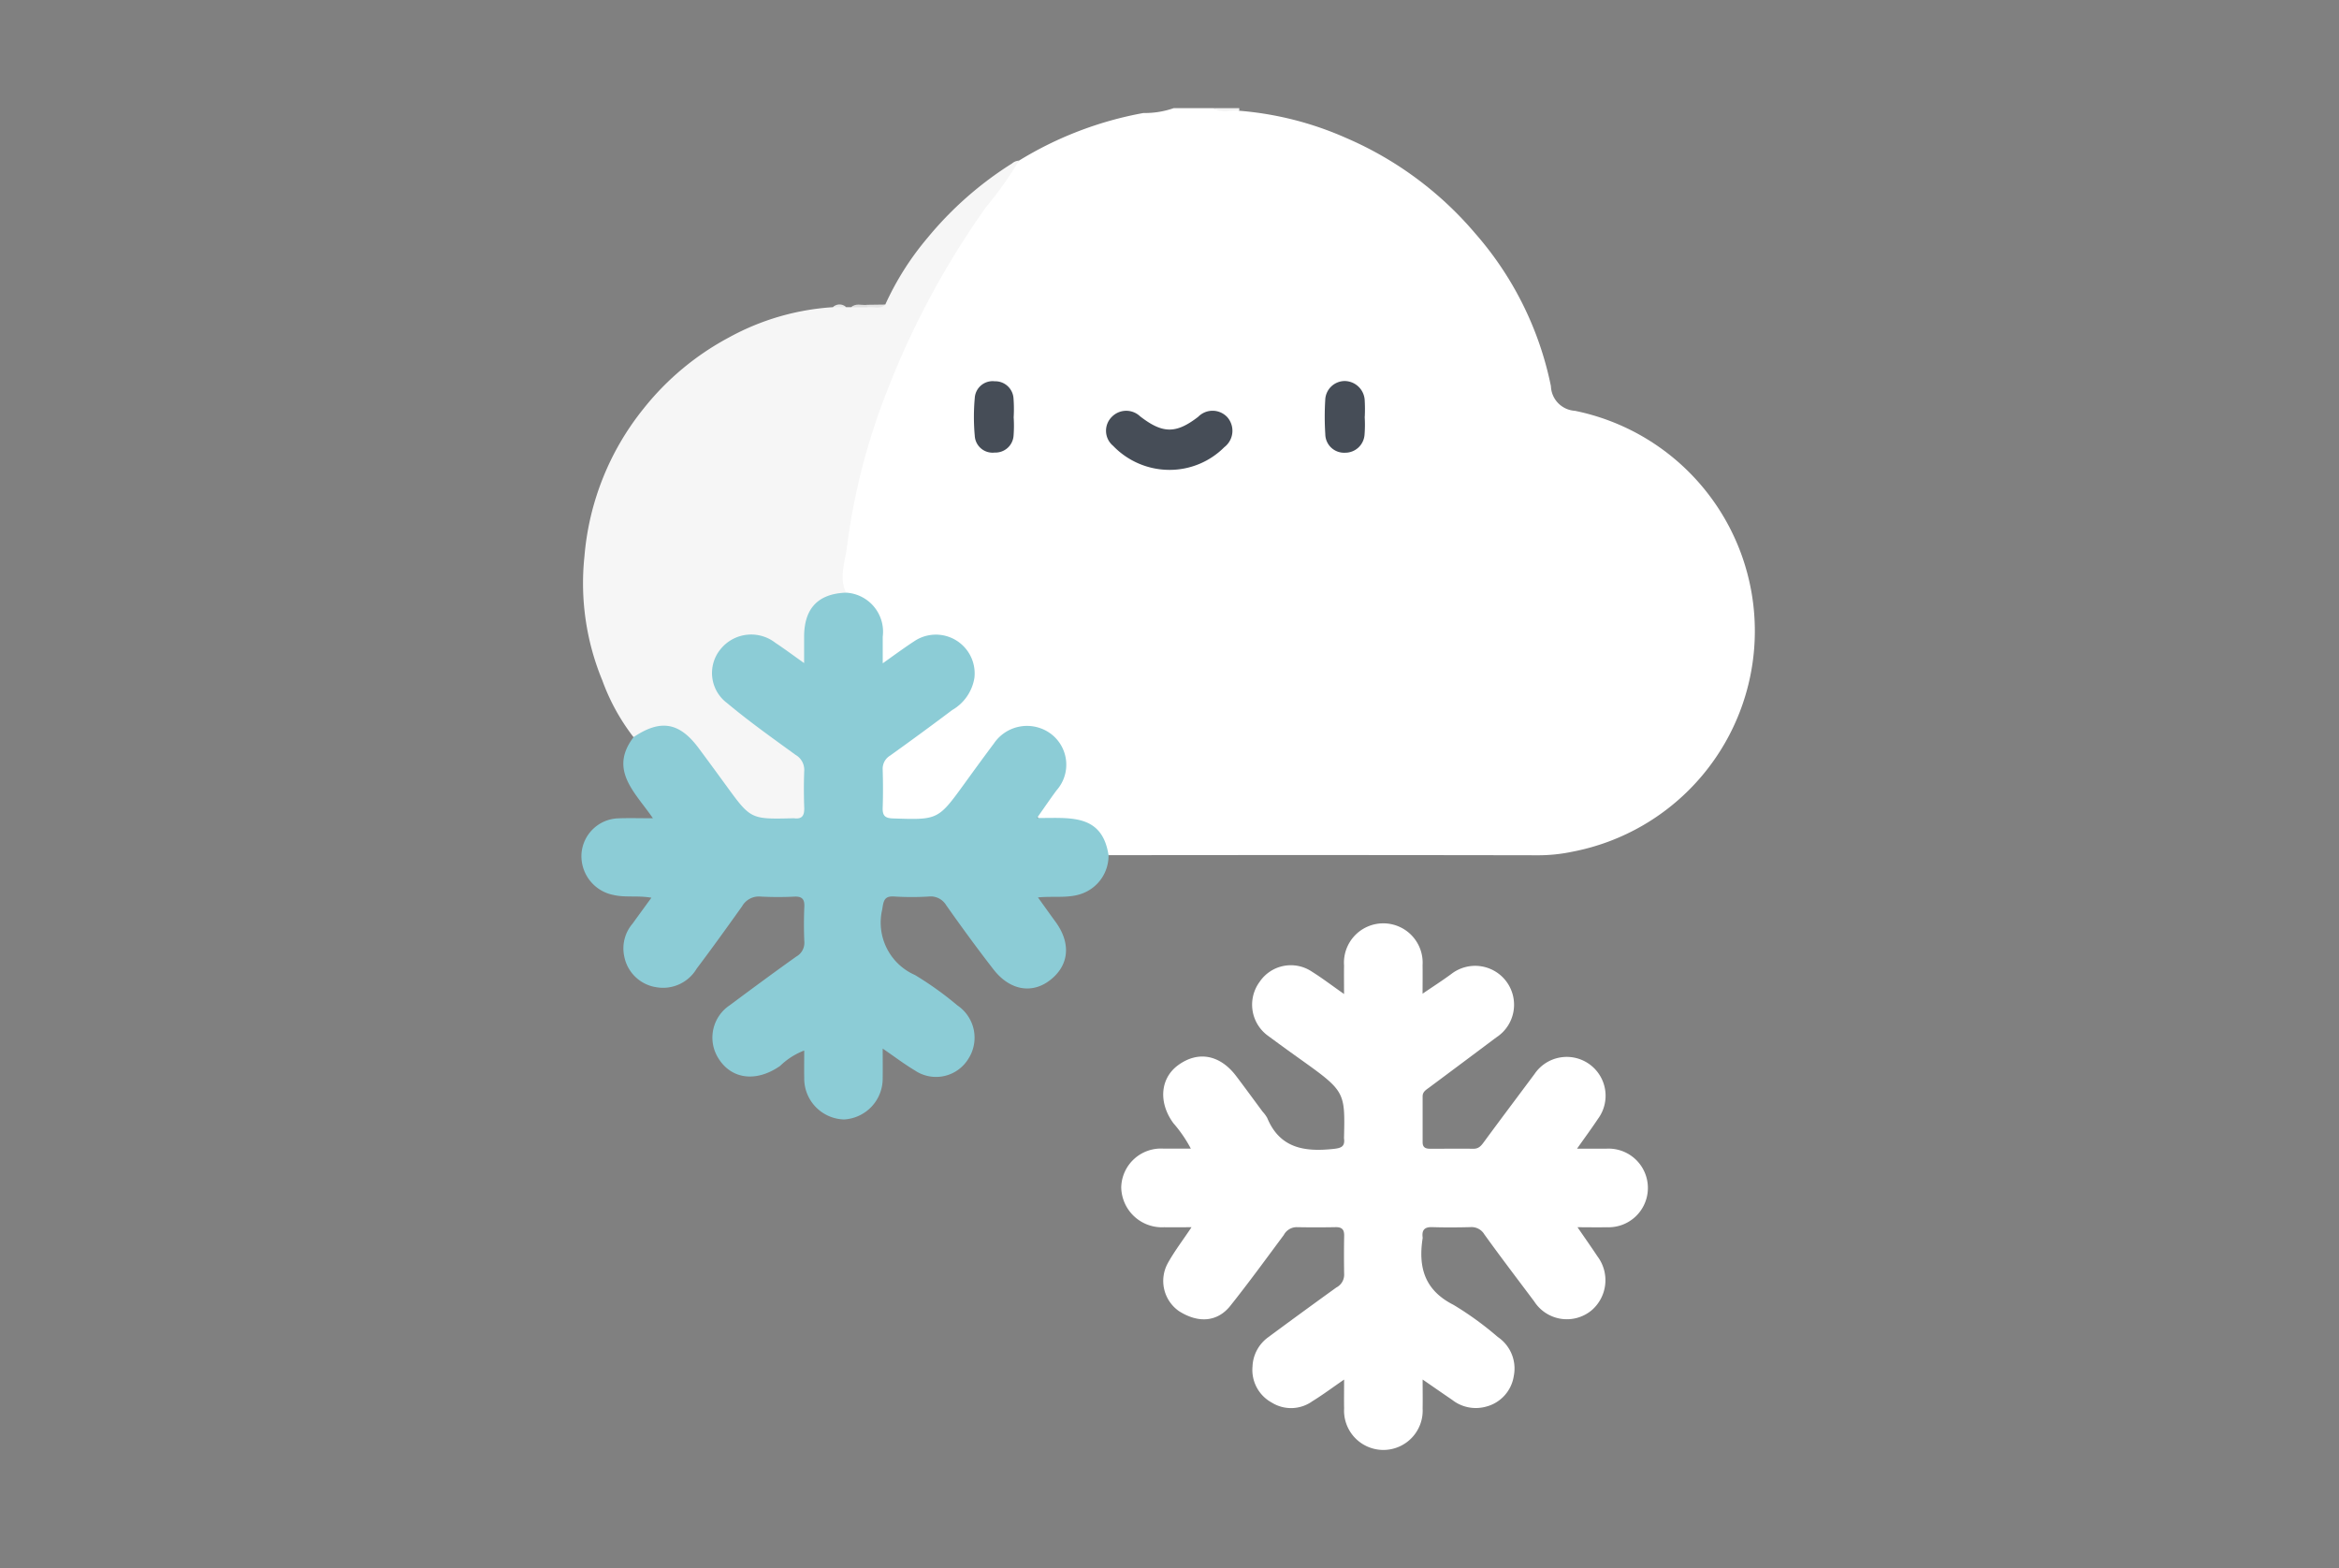 <svg xmlns="http://www.w3.org/2000/svg" width="173" height="116" viewBox="0 0 173 116">
  <rect x="0" y="0" width="173" height="116" fill="#808080" stroke="none"/>
  <g id="_116" data-name="116" transform="translate(-713.275 -3297)">
    <rect id="Rectángulo_36141" data-name="Rectángulo 36141" width="173" height="116" transform="translate(713.275 3297)" fill="none"/>
    <g id="Grupo_158914" data-name="Grupo 158914" transform="translate(756.275 3305)">
      <g id="Grupo_158915" data-name="Grupo 158915">
        <path id="Trazado_135641" data-name="Trazado 135641" d="M53.424,3.88a26.672,26.672,0,0,1,9.2-3.521A6.482,6.482,0,0,0,64.863,0h2.908c.626.275,1.313-.07,1.94.192a24.241,24.241,0,0,1,7.9,2.009,25.985,25.985,0,0,1,9.554,7.063,24.53,24.53,0,0,1,5.6,11.3,1.89,1.89,0,0,0,1.769,1.821,16.621,16.621,0,0,1-.228,32.622,12.15,12.15,0,0,1-2.586.254q-15.845-.027-31.69-.006a.932.932,0,0,1-.368-.551,2.787,2.787,0,0,0-3.012-1.928c-.623.014-1.494.3-1.812-.283-.365-.67.531-1.136.814-1.723a5.734,5.734,0,0,1,.447-.631,2.585,2.585,0,0,0-.5-3.629,2.65,2.65,0,0,0-3.657.457A39.7,39.7,0,0,0,48.918,51.1a3.325,3.325,0,0,1-3.344,1.721c-2.657-.127-2.481.169-2.484-2.476a5.842,5.842,0,0,0,0-.677,2.3,2.3,0,0,1,1.15-2.364c1.129-.748,2.168-1.628,3.282-2.4a9.092,9.092,0,0,0,1.565-1.293,2.547,2.547,0,0,0,.2-3.435,2.591,2.591,0,0,0-3.409-.559c-.642.374-1.2.877-1.834,1.263-.652.4-.837.307-.931-.432a3.1,3.1,0,0,1-.016-.677,3.17,3.17,0,0,0-2.49-3.8c-.526-.442-.442-1.047-.388-1.616a51,51,0,0,1,3.991-15.473,63.588,63.588,0,0,1,7.63-13.191A12.521,12.521,0,0,1,53.424,3.88" transform="translate(-21.054)" fill="#fff"/>
        <path id="Trazado_135642" data-name="Trazado 135642" d="M100.1.192c-.645-.084-1.326.2-1.94-.192H100.1c0,.064,0,.128,0,.192" transform="translate(-51.44)" fill="#f2f2f2"/>
        <path id="Trazado_135643" data-name="Trazado 135643" d="M106.192,160.411c0,.823.012,1.489,0,2.154a2.908,2.908,0,1,1-5.807-.007c-.014-.644,0-1.29,0-2.133-.853.586-1.577,1.129-2.344,1.6a2.7,2.7,0,0,1-3.012.1,2.744,2.744,0,0,1-1.419-2.662,2.8,2.8,0,0,1,1.135-2.149q2.522-1.867,5.067-3.7a1.066,1.066,0,0,0,.577-.929q-.027-1.453,0-2.907c.008-.457-.177-.633-.63-.625q-1.453.026-2.907,0a1.08,1.08,0,0,0-.928.58c-1.305,1.756-2.593,3.527-3.956,5.238-.962,1.207-2.38,1.3-3.808.385a2.724,2.724,0,0,1-.826-3.52c.488-.889,1.114-1.7,1.764-2.678-.761,0-1.394.007-2.026,0A3.01,3.01,0,0,1,83.9,146.2a2.938,2.938,0,0,1,3.132-2.856c.639,0,1.278,0,2.017,0a9.808,9.808,0,0,0-1.293-1.883c-1.125-1.538-.973-3.331.366-4.3,1.47-1.065,3.081-.764,4.276.811.662.872,1.305,1.757,1.957,2.636a2.478,2.478,0,0,1,.343.465c.938,2.263,2.783,2.518,4.9,2.292.558-.059.863-.166.781-.774a.6.6,0,0,1,0-.1c.077-3.4.076-3.4-3.408-5.885q-1.1-.785-2.188-1.589A2.843,2.843,0,0,1,94.141,131a2.787,2.787,0,0,1,3.852-.753c.761.475,1.476,1.022,2.387,1.66,0-.8-.009-1.453,0-2.106a2.911,2.911,0,1,1,5.808-.017c.011.644,0,1.288,0,2.1.782-.534,1.474-.976,2.133-1.463a2.878,2.878,0,1,1,3.314,4.7q-2.472,1.854-4.953,3.7c-.238.177-.491.313-.49.66q0,1.7,0,3.391c0,.4.235.482.568.48,1.066,0,2.132-.01,3.2,0,.38,0,.558-.215.761-.492,1.238-1.687,2.5-3.359,3.748-5.036a2.874,2.874,0,1,1,4.695,3.314c-.46.692-.953,1.361-1.552,2.211.829,0,1.486,0,2.144,0a2.909,2.909,0,1,1,.059,5.809c-.669.016-1.339,0-2.168,0,.552.8,1.027,1.478,1.483,2.164a2.935,2.935,0,0,1-.451,3.991,2.87,2.87,0,0,1-4.237-.673c-1.235-1.649-2.486-3.286-3.688-4.959a1.1,1.1,0,0,0-1.038-.53c-.936.023-1.874.03-2.809,0-.551-.019-.779.194-.716.733a.365.365,0,0,1,0,.1c-.331,2.146.149,3.837,2.285,4.915a23.738,23.738,0,0,1,3.277,2.378,2.814,2.814,0,0,1,1.183,2.875,2.773,2.773,0,0,1-2.1,2.288,2.832,2.832,0,0,1-2.465-.518c-.684-.464-1.361-.938-2.179-1.5" transform="translate(-43.97 -66.384)" fill="#fff"/>
        <path id="Trazado_135644" data-name="Trazado 135644" d="M19.575,75.081a2.893,2.893,0,0,1,2.715,3.257c0,.6,0,1.209,0,1.968.843-.6,1.556-1.125,2.3-1.613a2.869,2.869,0,0,1,4.482,2.677,3.36,3.36,0,0,1-1.643,2.392q-2.276,1.712-4.592,3.369a1.132,1.132,0,0,0-.55,1.042c.027.935.032,1.871,0,2.806-.02.565.142.782.754.8,3.339.11,3.337.126,5.305-2.591.717-.99,1.437-1.979,2.17-2.958a2.956,2.956,0,0,1,4.191-.724,2.858,2.858,0,0,1,.439,4.195c-.455.614-.885,1.248-1.448,2.045,2.34.024,4.813-.384,5.292,2.749A2.975,2.975,0,0,1,37.2,97.27c-1.043.461-2.2.231-3.429.352.475.66.878,1.23,1.292,1.794,1.179,1.608,1.018,3.255-.433,4.352-1.328,1.005-2.955.717-4.146-.817-1.206-1.553-2.366-3.144-3.5-4.752a1.335,1.335,0,0,0-1.287-.643,20.959,20.959,0,0,1-2.518,0c-.757-.058-.827.273-.924.94a4.235,4.235,0,0,0,2.419,4.865,24.6,24.6,0,0,1,3.142,2.251,2.88,2.88,0,0,1,.81,3.941,2.8,2.8,0,0,1-3.977.855c-.763-.454-1.474-1-2.363-1.606,0,.838.011,1.5,0,2.166a3.024,3.024,0,0,1-2.859,3.076,3.028,3.028,0,0,1-2.944-3.088c-.013-.644,0-1.289,0-2.01a5.217,5.217,0,0,0-1.783,1.139c-1.819,1.266-3.712.981-4.655-.716a2.87,2.87,0,0,1,.927-3.769c1.629-1.214,3.264-2.421,4.919-3.6a1.163,1.163,0,0,0,.6-1.1c-.04-.87-.036-1.744,0-2.615.021-.552-.188-.743-.73-.722a24.153,24.153,0,0,1-2.518-.005,1.425,1.425,0,0,0-1.358.723c-1.105,1.549-2.215,3.095-3.36,4.614a2.889,2.889,0,0,1-2.975,1.37,2.851,2.851,0,0,1-2.373-2.255,2.813,2.813,0,0,1,.608-2.447c.445-.619.9-1.234,1.394-1.919-1-.176-1.9,0-2.786-.2A2.928,2.928,0,0,1,.01,94.383a2.816,2.816,0,0,1,2.754-2.611c.765-.03,1.533-.005,2.529-.005-1.312-1.916-3.288-3.57-1.43-6a2.883,2.883,0,0,1,4.259-.254,7.636,7.636,0,0,1,1.159,1.425c.92,1.329,1.949,2.577,2.868,3.905a1.435,1.435,0,0,0,1.305.676c.613-.014,1.228-.022,1.841,0,.649.026.96-.22.93-.9s-.028-1.357,0-2.035a1.643,1.643,0,0,0-.756-1.47c-1.316-.991-2.668-1.933-3.983-2.927a8.244,8.244,0,0,1-1.16-1.024,3.051,3.051,0,0,1-.255-3.992,3.141,3.141,0,0,1,4.006-.841c.713.376,1.322.914,2.1,1.415.079-.664.013-1.238.052-1.8A3.212,3.212,0,0,1,18.1,75.092a1.448,1.448,0,0,1,1.48-.011" transform="translate(0 -39.243)" fill="#8cccd6"/>
        <path id="Trazado_135645" data-name="Trazado 135645" d="M19.725,40.11c-2.063.075-3.092,1.154-3.1,3.249,0,.605,0,1.211,0,1.96-.782-.555-1.442-1.048-2.126-1.5a2.911,2.911,0,0,0-4.066.485,2.773,2.773,0,0,0,.483,3.963c1.626,1.359,3.36,2.593,5.077,3.84a1.278,1.278,0,0,1,.64,1.188c-.034.9-.033,1.808,0,2.71.02.562-.134.876-.752.792a.6.6,0,0,0-.1,0c-3.106.075-3.105.074-4.915-2.411-.682-.936-1.365-1.87-2.058-2.8-1.42-1.9-2.815-2.127-4.8-.789A15.42,15.42,0,0,1,1.7,46.6,18.811,18.811,0,0,1,.376,37.443a20.038,20.038,0,0,1,4.36-10.93,20.189,20.189,0,0,1,6.313-5.272,18.37,18.37,0,0,1,7.7-2.247,1.281,1.281,0,0,1,.984,0l.369,0c.362-.179.749-.049,1.121-.089.467-.055.953.125,1.407-.109a21.1,21.1,0,0,1,3.121-4.929A26.011,26.011,0,0,1,32,8.364a.876.876,0,0,1,.522-.212,27.679,27.679,0,0,1-2.437,3.435,62.213,62.213,0,0,0-7.449,13.929,47.763,47.763,0,0,0-2.851,11.27c-.136,1.076-.594,2.211-.058,3.323" transform="translate(-0.15 -4.272)" fill="#f6f6f6"/>
        <path id="Trazado_135646" data-name="Trazado 135646" d="M45.669,30.526c-.4.392-.9.123-1.352.2-.064-.04-.086-.08-.066-.122s.041-.062.062-.062l1.355-.018" transform="translate(-23.186 -15.997)" fill="#e5e5e5"/>
        <path id="Trazado_135647" data-name="Trazado 135647" d="M43.1,30.542c0,.061,0,.123,0,.185l-1.176,0c.348-.338.779-.134,1.172-.181" transform="translate(-21.972 -15.996)" fill="#e0e0e0"/>
        <path id="Trazado_135648" data-name="Trazado 135648" d="M40.068,30.71h-.984a.7.7,0,0,1,.984,0" transform="translate(-20.482 -15.987)" fill="#e9eaea"/>
        <path id="Trazado_135649" data-name="Trazado 135649" d="M86.265,51.4a5.785,5.785,0,0,1-4.208-1.778,1.446,1.446,0,0,1-.089-2.15,1.487,1.487,0,0,1,2.085-.032c1.671,1.293,2.653,1.3,4.293.037A1.487,1.487,0,0,1,90.5,47.5a1.524,1.524,0,0,1-.221,2.222A5.706,5.706,0,0,1,86.265,51.4" transform="translate(-42.727 -24.645)" fill="#464d57"/>
        <path id="Trazado_135650" data-name="Trazado 135650" d="M63.947,45.133a9.642,9.642,0,0,1-.011,1.353,1.342,1.342,0,0,1-1.394,1.228,1.318,1.318,0,0,1-1.474-1.236,15.487,15.487,0,0,1,0-2.8,1.323,1.323,0,0,1,1.479-1.236,1.35,1.35,0,0,1,1.385,1.244,10.674,10.674,0,0,1,.012,1.45" transform="translate(-31.971 -22.24)" fill="#464d57"/>
        <path id="Trazado_135651" data-name="Trazado 135651" d="M118.477,45.042a9.368,9.368,0,0,1-.012,1.354,1.432,1.432,0,0,1-1.441,1.313,1.389,1.389,0,0,1-1.46-1.371,20.33,20.33,0,0,1-.005-2.514,1.45,1.45,0,0,1,1.428-1.418,1.5,1.5,0,0,1,1.489,1.379,11.426,11.426,0,0,1,.008,1.258h-.007" transform="translate(-60.541 -22.223)" fill="#464d57"/>
      </g>
    </g>
  </g>
</svg>
